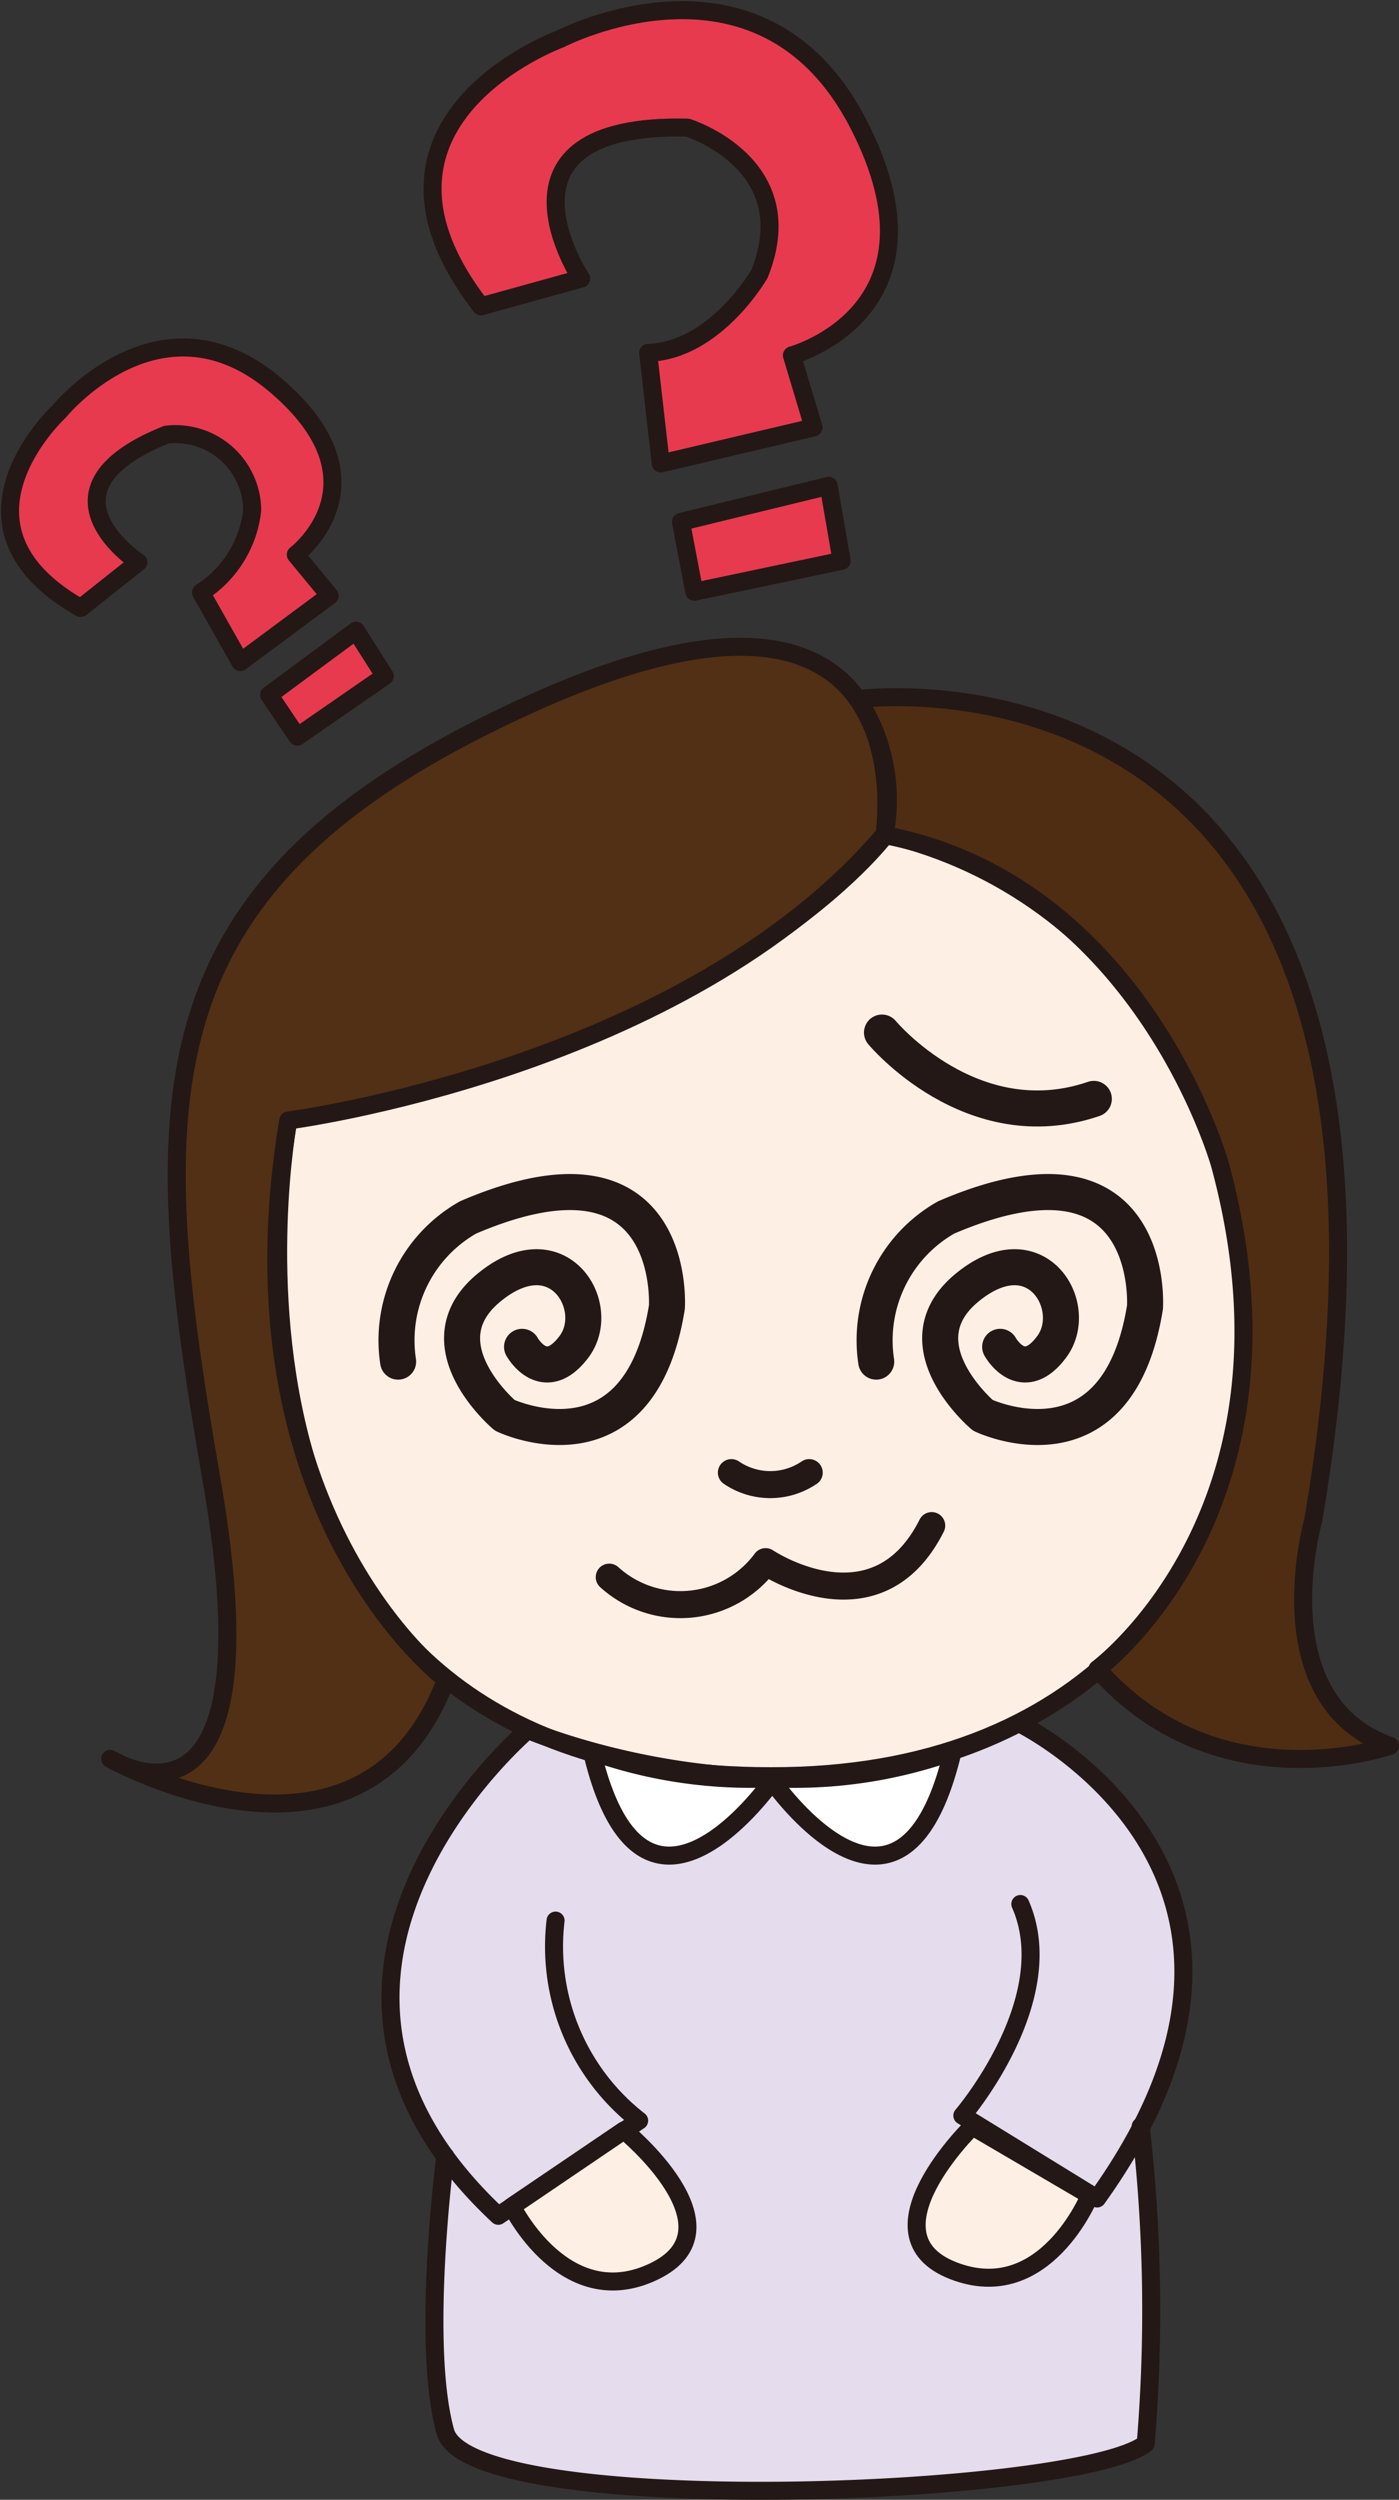 <svg xmlns="http://www.w3.org/2000/svg" viewBox="0 0 38.83 69.36"><rect x="0" y="0" width="38.83" height="69.36" fill="#333333" stroke="none"/><defs><style>.aac5aaaf-81bf-43e2-a8be-7f6e5559ac0d{fill:#e5dced;}.fb7e8b2b-ac69-4a45-8b7e-50a0c89d8a3a{fill:#feefe5;}.a12e6e07-bde8-4d12-9b11-7709e7f5f396,.ab39fca3-8a35-43d7-80b1-0a6e5c278b8a,.aecbcf52-ce75-467f-9e06-fe1f5a2c8dec,.b115ccbb-988b-4d1d-a8cf-5d46c837aeb4,.b67862dd-919c-4a64-9ecb-764c7f36e587,.be459384-ab42-4ca9-906a-2fc6715a95a6,.e84f1c9c-1e0f-4102-94e8-7c4cbff784de,.fb7e8b2b-ac69-4a45-8b7e-50a0c89d8a3a{stroke:#231815;stroke-linecap:round;stroke-linejoin:round;}.a12e6e07-bde8-4d12-9b11-7709e7f5f396,.ab39fca3-8a35-43d7-80b1-0a6e5c278b8a,.b67862dd-919c-4a64-9ecb-764c7f36e587,.be459384-ab42-4ca9-906a-2fc6715a95a6,.e84f1c9c-1e0f-4102-94e8-7c4cbff784de,.fb7e8b2b-ac69-4a45-8b7e-50a0c89d8a3a{stroke-width:0.5px;}.a12e6e07-bde8-4d12-9b11-7709e7f5f396{fill:#523015;}.ab39fca3-8a35-43d7-80b1-0a6e5c278b8a{fill:#4f2d13;}.aecbcf52-ce75-467f-9e06-fe1f5a2c8dec,.b115ccbb-988b-4d1d-a8cf-5d46c837aeb4,.b67862dd-919c-4a64-9ecb-764c7f36e587{fill:none;}.b115ccbb-988b-4d1d-a8cf-5d46c837aeb4{stroke-width:0.75px;}.be459384-ab42-4ca9-906a-2fc6715a95a6{fill:#e83a4f;}.e84f1c9c-1e0f-4102-94e8-7c4cbff784de{fill:#fff;}</style></defs><g id="eb4f27b7-7858-4485-bc54-8e54b233fdcb" data-name="레이어 2"><g id="a78d0267-be59-4a45-a609-1f619af6e94f" data-name="레이어 1"><path class="aac5aaaf-81bf-43e2-a8be-7f6e5559ac0d" d="M31.66,59c4-7.68-3.38-11.23-3.38-11.23C21.91,51.1,14.65,48,14.65,48S7.9,53.7,12.36,59.83h0s-.68,5.19,0,7.64,17.56,1.81,19.44.33a44.73,44.73,0,0,0-.14-8.8Z"/><path class="fb7e8b2b-ac69-4a45-8b7e-50a0c89d8a3a" d="M8,31.09S4.56,49.57,21.79,49.28s16-23,2.8-26.13C24.59,23.15,20.43,28.86,8,31.09Z"/><path class="a12e6e07-bde8-4d12-9b11-7709e7f5f396" d="M24.55,23.15s1.35-8.61-9.68-3.68S4,30.31,5.87,41.05,3.06,48.8,3.06,48.8s7,3.93,9.32-2.2c0,0-6.19-4.61-4.38-15.51C8,31.09,19,29.67,24.55,23.15Z"/><path class="ab39fca3-8a35-43d7-80b1-0a6e5c278b8a" d="M23.81,19.4s16.9-2.31,12.64,22.78c0,0-1.42,5,2.13,6.26,0,0-4.76,1.67-8.12-2.13,0,0,6-4.42,3.4-14,0,0-2.18-7.78-9.31-9.14A5.1,5.1,0,0,0,23.81,19.4Z"/><path class="b67862dd-919c-4a64-9ecb-764c7f36e587" d="M28.32,52.83h0c1.16,2.64-1.61,5.87-1.61,5.87L30.45,61c6.45-9-2.17-13.19-2.17-13.19C21.91,51.1,14.65,48,14.65,48s-8,6.77-.82,13.48l3.91-2.64a6.12,6.12,0,0,1-2.32-5.55"/><path class="b67862dd-919c-4a64-9ecb-764c7f36e587" d="M12.36,59.83s-.68,5.19,0,7.64,17.56,1.81,19.44.33a44.73,44.73,0,0,0-.14-8.8h0"/><path class="fb7e8b2b-ac69-4a45-8b7e-50a0c89d8a3a" d="M14.21,61.22s1.47,3,3.95,1.8-.84-3.91-.84-3.91Z"/><path class="fb7e8b2b-ac69-4a45-8b7e-50a0c89d8a3a" d="M30.25,60.91S29,64,26.45,63s.54-4,.54-4Z"/><path class="b115ccbb-988b-4d1d-a8cf-5d46c837aeb4" d="M16.91,43.76a2.94,2.94,0,0,0,4.34-.43s3.07,2.06,4.61-1"/><path class="aecbcf52-ce75-467f-9e06-fe1f5a2c8dec" d="M14.49,37.37s.61,1.1,1.44,0-.43-3.22-2.35-1.65.43,3.55.43,3.55,3.73,1.78,4.5-3c0,0,.33-5-5.52-2.49a3.92,3.92,0,0,0-1.94,4"/><path class="aecbcf52-ce75-467f-9e06-fe1f5a2c8dec" d="M27.76,37.37s.61,1.1,1.43,0-.42-3.22-2.34-1.65.43,3.55.43,3.55,3.73,1.78,4.5-3c0,0,.33-5-5.52-2.49a3.92,3.92,0,0,0-1.94,4"/><path class="aecbcf52-ce75-467f-9e06-fe1f5a2c8dec" d="M24.48,28.65s2.49,3,5.88,1.84"/><polygon class="be459384-ab42-4ca9-906a-2fc6715a95a6" points="18.9 14.48 23 13.48 23.36 15.56 19.27 16.42 18.9 14.48"/><path class="be459384-ab42-4ca9-906a-2fc6715a95a6" d="M18.34,12.86l4.24-1-.6-2s4.54-1.23,1.83-6.45-8.26-2.33-8.26-2.33-6.2,2.26-2.2,7.42l2.78-.77s-2.87-4.32,2.95-4.19c0,0,3.23,1,2,4.06,0,0-1.22,2.13-3.09,2.19Z"/><polygon class="be459384-ab42-4ca9-906a-2fc6715a95a6" points="7.47 19.28 9.88 17.5 10.68 18.76 8.25 20.44 7.47 19.28"/><path class="be459384-ab42-4ca9-906a-2fc6715a95a6" d="M6.67,18.37l2.48-1.84-.94-1.14s2.63-2-.57-4.71-6,.74-6,.74-3.43,3.17.6,5.45l1.6-1.27s-3.06-2,.78-3.54A2.13,2.13,0,0,1,7,14.16a3.12,3.12,0,0,1-1.42,2.28Z"/><path class="b115ccbb-988b-4d1d-a8cf-5d46c837aeb4" d="M20.3,40.86a1.92,1.92,0,0,0,2.16,0"/><path class="e84f1c9c-1e0f-4102-94e8-7c4cbff784de" d="M16.43,48.6a13.18,13.18,0,0,0,5.06.74S17.85,54.63,16.43,48.6Z"/><path class="e84f1c9c-1e0f-4102-94e8-7c4cbff784de" d="M26.44,48.6a13.11,13.11,0,0,1-5.06.74S25,54.63,26.44,48.6Z"/></g></g></svg>